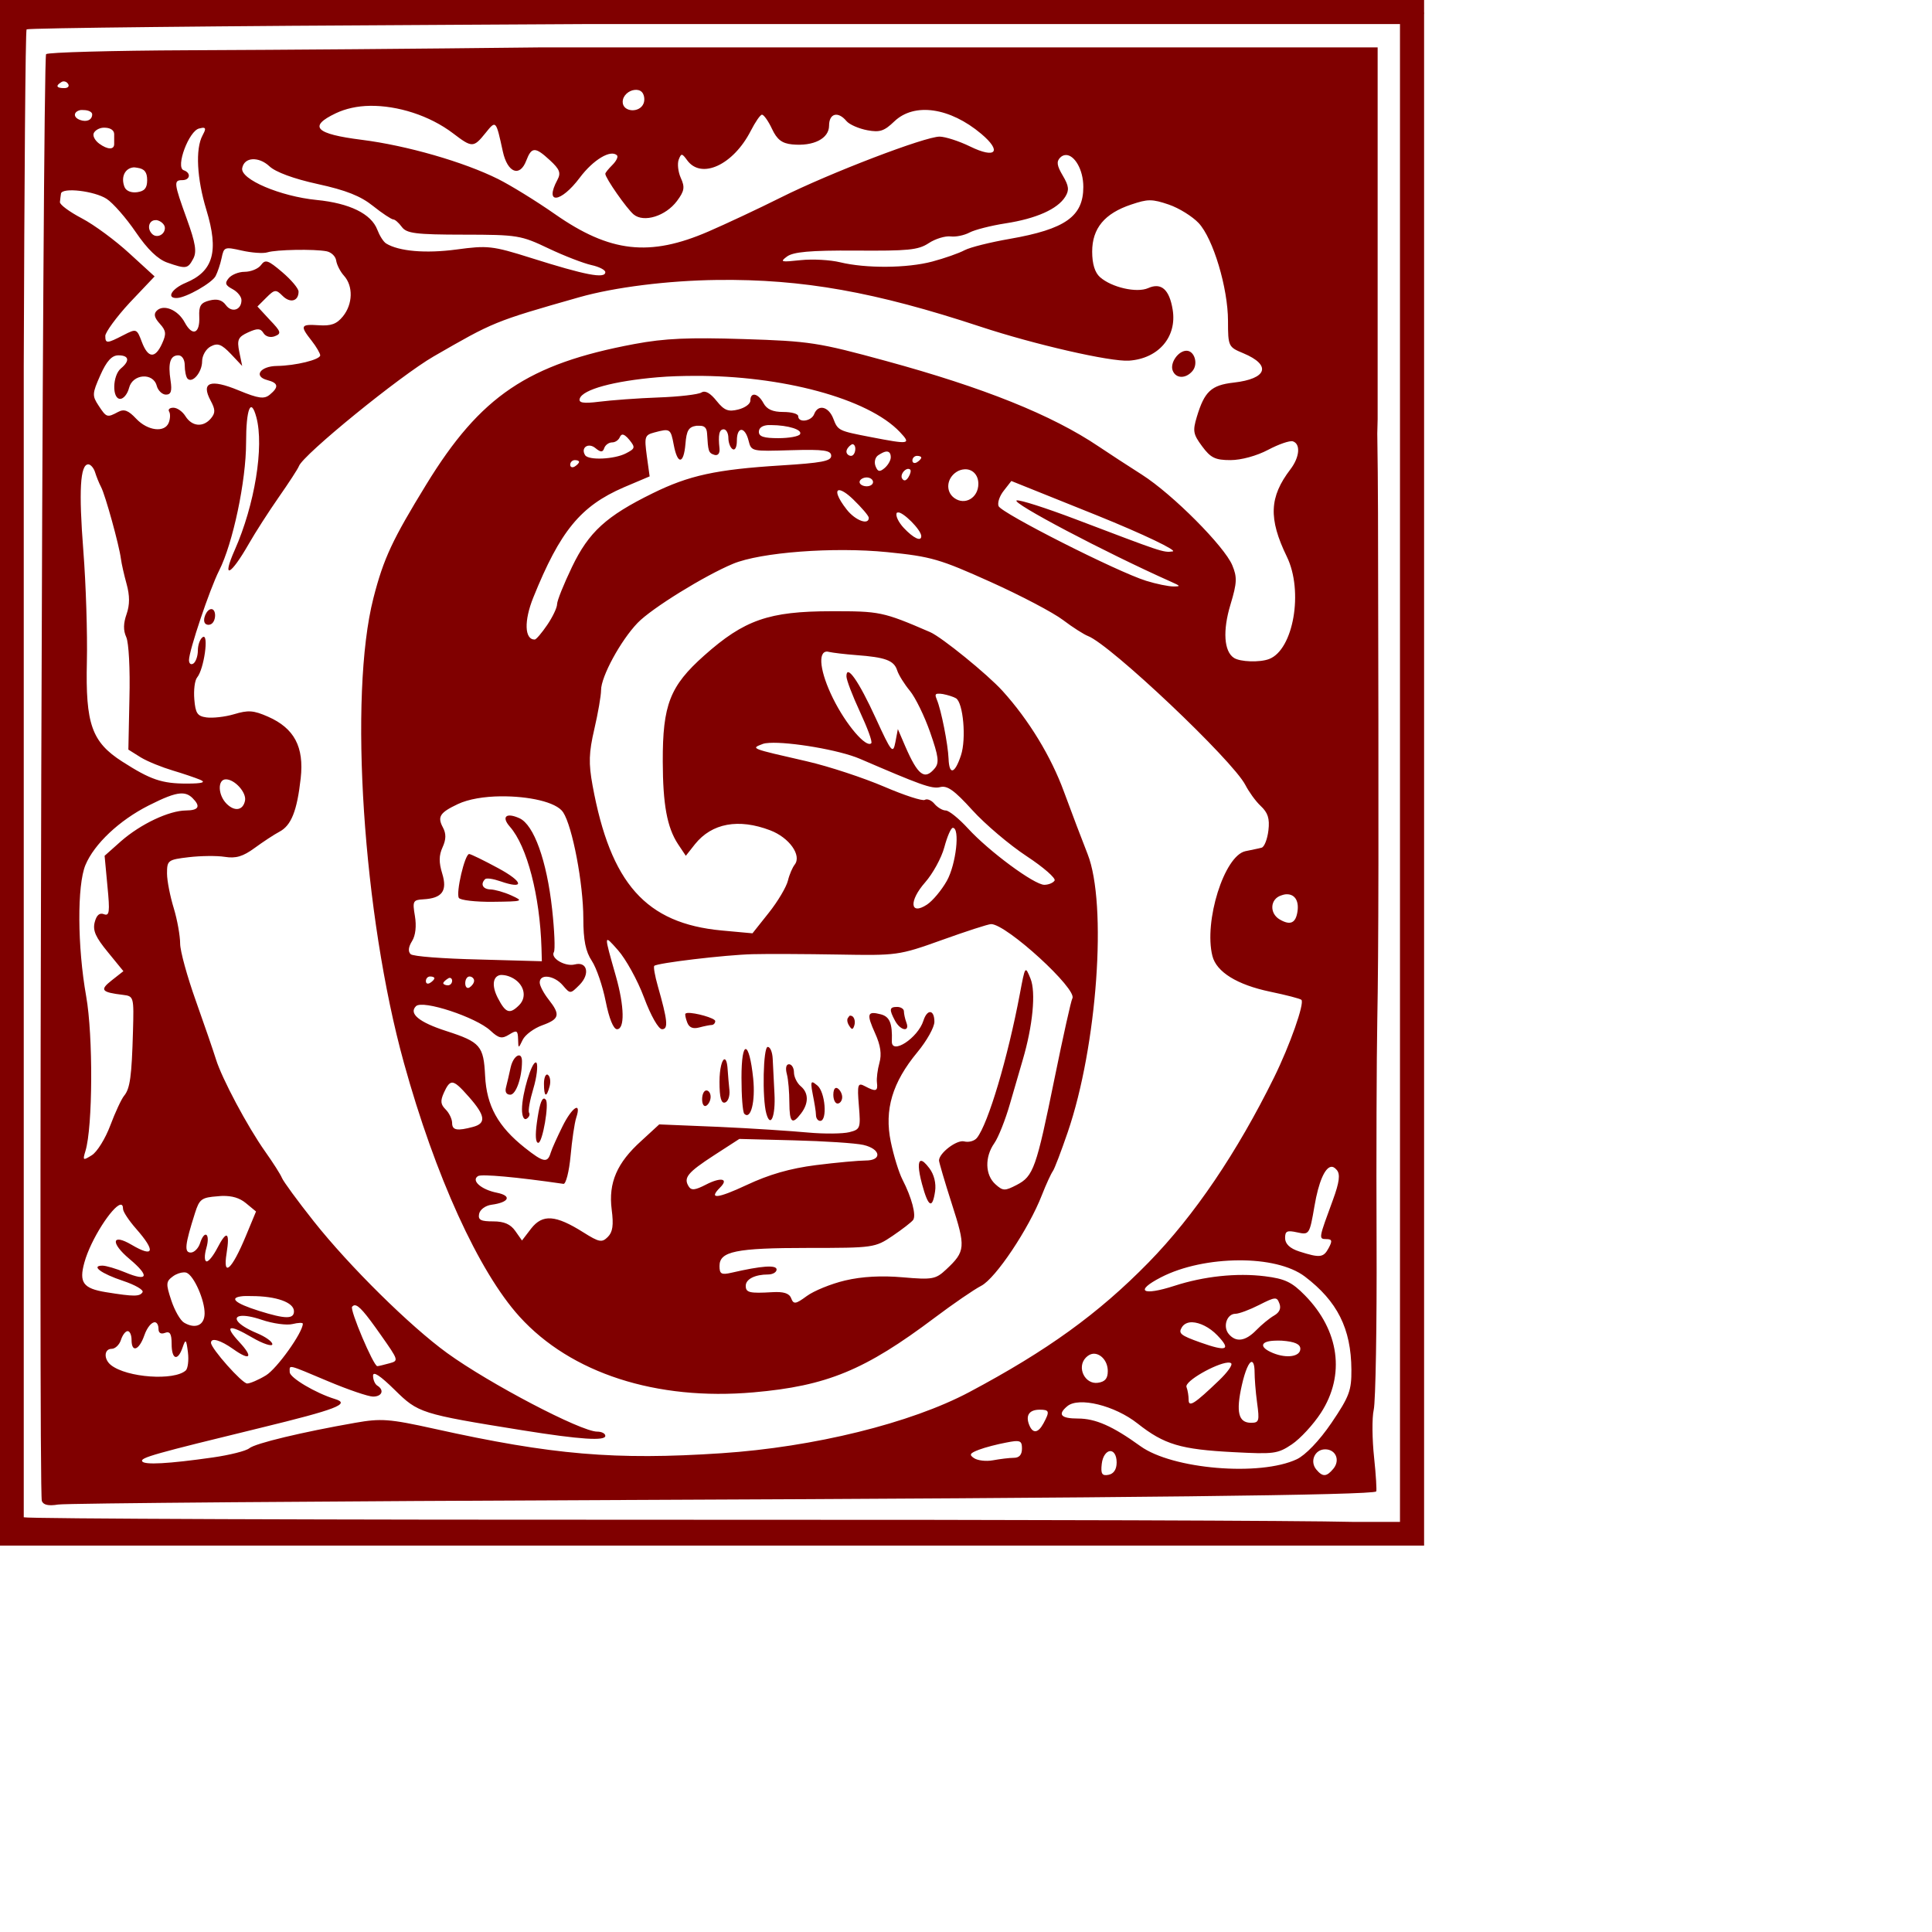 <?xml version="1.0" encoding="UTF-8" standalone="no"?>
<!-- Created with Inkscape (http://www.inkscape.org/) -->

<svg
   xmlns:dc="http://purl.org/dc/elements/1.1/"
   xmlns:cc="http://creativecommons.org/ns#"
   xmlns:rdf="http://www.w3.org/1999/02/22-rdf-syntax-ns#"
   xmlns:svg="http://www.w3.org/2000/svg"
   xmlns="http://www.w3.org/2000/svg"
   xmlns:sodipodi="http://sodipodi.sourceforge.net/DTD/sodipodi-0.dtd"
   xmlns:inkscape="http://www.inkscape.org/namespaces/inkscape"
   width="1000"
   height="1000"
   id="svg2"
   version="1.1"
   inkscape:version="0.47 r22583"
   sodipodi:docname="G.svg">
  <defs
     id="defs4">
    <inkscape:perspective
       sodipodi:type="inkscape:persp3d"
       inkscape:vp_x="0 : 526.18109 : 1"
       inkscape:vp_y="0 : 1000 : 0"
       inkscape:vp_z="744.09448 : 526.18109 : 1"
       inkscape:persp3d-origin="372.04724 : 350.78739 : 1"
       id="perspective10" />
    <inkscape:perspective
       id="perspective2940"
       inkscape:persp3d-origin="0.5 : 0.33333333 : 1"
       inkscape:vp_z="1 : 0.5 : 1"
       inkscape:vp_y="0 : 1000 : 0"
       inkscape:vp_x="0 : 0.5 : 1"
       sodipodi:type="inkscape:persp3d" />
    <inkscape:perspective
       id="perspective2953"
       inkscape:persp3d-origin="0.5 : 0.33333333 : 1"
       inkscape:vp_z="1 : 0.5 : 1"
       inkscape:vp_y="0 : 1000 : 0"
       inkscape:vp_x="0 : 0.5 : 1"
       sodipodi:type="inkscape:persp3d" />
    <inkscape:perspective
       id="perspective2966"
       inkscape:persp3d-origin="0.5 : 0.33333333 : 1"
       inkscape:vp_z="1 : 0.5 : 1"
       inkscape:vp_y="0 : 1000 : 0"
       inkscape:vp_x="0 : 0.5 : 1"
       sodipodi:type="inkscape:persp3d" />
    <inkscape:perspective
       id="perspective2979"
       inkscape:persp3d-origin="0.5 : 0.33333333 : 1"
       inkscape:vp_z="1 : 0.5 : 1"
       inkscape:vp_y="0 : 1000 : 0"
       inkscape:vp_x="0 : 0.5 : 1"
       sodipodi:type="inkscape:persp3d" />
    <inkscape:perspective
       id="perspective2992"
       inkscape:persp3d-origin="0.5 : 0.33333333 : 1"
       inkscape:vp_z="1 : 0.5 : 1"
       inkscape:vp_y="0 : 1000 : 0"
       inkscape:vp_x="0 : 0.5 : 1"
       sodipodi:type="inkscape:persp3d" />
    <inkscape:perspective
       id="perspective3005"
       inkscape:persp3d-origin="0.5 : 0.33333333 : 1"
       inkscape:vp_z="1 : 0.5 : 1"
       inkscape:vp_y="0 : 1000 : 0"
       inkscape:vp_x="0 : 0.5 : 1"
       sodipodi:type="inkscape:persp3d" />
  </defs>
  <sodipodi:namedview
     id="base"
     pagecolor="#ffffff"
     bordercolor="#666666"
     borderopacity="1.0"
     inkscape:pageopacity="0.0"
     inkscape:pageshadow="2"
     inkscape:zoom="0.7525"
     inkscape:cx="368.57656"
     inkscape:cy="600"
     inkscape:document-units="px"
     inkscape:current-layer="svg2"
     showgrid="false"
     showborder="true"
     inkscape:showpageshadow="false"
     showguides="true"
     inkscape:guide-bbox="true"
     inkscape:window-width="1280"
     inkscape:window-height="750"
     inkscape:window-x="0"
     inkscape:window-y="26"
     inkscape:window-maximized="1">
    <sodipodi:guide
       orientation="0,1"
       position="0,200"
       id="guide2818" />
  </sodipodi:namedview>
  <g
     inkscape:label="Layer 1"
     inkscape:groupmode="layer"
     id="layer1" />
  <path
     style="fill:#800000"
     d="M 0,0 0,6.229 0,793.771 0,800 l 6.241,0 724.629,0 6.24,0 0,-6.229 0,-668.285 0,-18.869 0,-26.196 0,-14.289 0,-58.621 c 0.058,-0.447 0.058,-0.873 0,-1.282 L 737.11,0 730.87,0 6.241,0 0,0 z m 302.847,12.457 421.782,0 0,775.269 -24.595,0 c -25.472,-0.655 -166.902,-1.166 -341.207,-1.099 -189.414,0.072 -344.737,-0.516 -346.529,-1.282 l 0,-596.107 c 0.312,-95.5 0.864,-173.43 1.468,-174.033 0.689,-0.688 101.461,-1.794 223.739,-2.381 25.963,-0.125 43.567,-0.232 65.342,-0.367 l 0,2.31e-4 z m -24.412,12.091 c -63.496,0.722 -128.802,1.251 -180.974,1.466 -39.533,0.162 -72.672,1.087 -73.601,2.015 -1.876,1.874 -4.059,744.06 -2.203,748.889 0.79,2.055 3.434,2.651 8.443,1.832 4.074,-0.666 138.278,-1.734 298.074,-2.381 256.091,-1.038 382.24,-2.49 384.156,-4.397 0.323,-0.324 -0.11,-8.326 -1.101,-17.587 -0.994,-9.261 -1.149,-20.403 -0.185,-24.731 0.965,-4.328 1.655,-43.589 1.468,-87.199 -0.191,-43.611 0.006,-94.998 0.369,-114.312 0.684,-36.615 0.765,-92.491 0.37,-262.881 -0.058,-14.258 -0.162,-27.802 -0.37,-40.852 l 0.185,-7.511 0,-192.352 -434.63,0 -0.003,0 1.1e-4,0 z M 32.671,42.134 c 0.975,-0.117 1.981,0.333 2.57,1.282 0.785,1.266 -0.075,2.199 -2.019,2.198 -3.987,0 -4.617,-1.172 -1.469,-3.114 0.289,-0.179 0.593,-0.327 0.918,-0.367 l 0,2.31e-4 z m 295.872,4.397 c 1.354,-0.117 2.652,0.083 3.671,1.099 1.206,1.203 1.669,3.909 0.918,5.862 -1.988,5.171 -10.829,4.576 -10.829,-0.733 5.8e-4,-3.384 3.261,-5.971 6.241,-6.229 z M 191.436,54.774 c 14.304,-0.195 30.879,4.961 43.132,14.289 9.773,7.44 10.522,7.491 16.703,-0.183 5.47,-6.792 5.427,-6.834 8.993,9.526 2.396,10.991 8.777,13.522 12.114,4.763 2.765,-7.257 4.623,-7.281 12.297,-0.183 4.968,4.595 5.779,6.487 3.854,10.076 -6.929,12.922 1.692,12.067 11.563,-1.099 7.01,-9.349 16.083,-14.723 19.272,-11.541 0.715,0.713 -0.364,2.929 -2.386,4.946 -2.021,2.017 -3.671,4.021 -3.671,4.58 0,2.217 11.152,18.141 14.684,21.067 5.241,4.342 16.531,0.874 22.392,-6.961 3.849,-5.146 4.199,-7.133 2.019,-11.907 -1.432,-3.136 -1.893,-7.467 -1.102,-9.526 1.311,-3.409 1.674,-3.362 4.405,0.367 7.316,9.987 23.791,2.435 32.854,-15.205 2.401,-4.672 4.962,-8.454 5.873,-8.427 0.911,0.029 3.267,3.305 5.139,7.328 2.592,5.567 5.182,7.545 10.462,8.06 11.06,1.079 19.088,-3.042 19.088,-9.709 0,-6.388 4.637,-7.62 8.993,-2.382 1.527,1.836 6.502,3.953 10.829,4.763 6.544,1.225 8.778,0.365 13.949,-4.58 10.357,-9.903 28.805,-7.191 44.968,6.412 10.96,9.224 7.572,13.083 -5.69,6.595 -5.873,-2.874 -12.934,-5.09 -15.784,-5.129 -7.386,-0.101 -56.778,18.766 -82.227,31.509 -11.86,5.938 -28.704,13.8 -37.443,17.586 -30.516,13.222 -50.975,10.925 -79.474,-8.976 -9.988,-6.974 -23.125,-15.017 -29.367,-18.136 -17.736,-8.863 -47.315,-17.391 -70.664,-20.334 -23.98,-3.023 -27.838,-6.867 -13.399,-13.739 5.021,-2.389 11.119,-3.758 17.62,-3.847 l 0,-6.35e-4 z M 41.664,56.973 c 0.508,-0.1 1.026,5.8e-5 1.652,0 2.497,5.8e-5 4.405,1.026 4.405,2.198 0,2.9 -2.807,4.16 -6.241,2.931 -3.919,-1.403 -3.36,-4.431 0.185,-5.129 l -0.001,0 4.5e-5,0 z m 11.38,9.16 c 0.588,-0.082 1.257,-0.046 1.835,0 2.313,0.175 4.222,1.306 4.222,3.297 0,1.869 0,4.195 0,5.129 0,3.045 -3.391,2.968 -7.709,-0.183 -2.324,-1.697 -3.641,-4.244 -2.753,-5.679 0.883,-1.427 2.64,-2.318 4.405,-2.565 l 0,-1.74e-4 z m 52.126,0 c 1.464,0.06 1.196,1.114 -0.37,4.03 -3.724,6.945 -2.889,22.363 2.019,38.47 6.567,21.555 3.587,31.802 -10.645,37.738 -7.382,3.078 -10.239,8.094 -4.589,7.877 4.859,-0.186 18.145,-7.79 20.006,-11.358 0.976,-1.869 2.431,-6.047 3.121,-9.343 1.204,-5.753 1.48,-5.861 10.462,-3.847 5.147,1.154 11.071,1.595 13.215,0.916 4.486,-1.421 24.216,-1.792 30.652,-0.55 2.393,0.462 4.634,2.577 4.956,4.763 0.323,2.186 2.071,5.708 4.038,7.877 4.815,5.31 4.655,14.65 -0.548,21.067 -3.26,4.018 -6.211,5.001 -12.481,4.58 -9.482,-0.637 -9.855,0.213 -3.671,8.06 2.497,3.168 4.405,6.589 4.405,7.511 0,2.237 -12.756,5.362 -22.393,5.496 -8.734,0.121 -12.301,5.41 -4.955,7.328 5.681,1.483 6.063,3.552 1.285,7.511 -2.912,2.412 -5.772,2.096 -16.151,-2.198 -14.623,-6.049 -19.65,-4.292 -14.5,5.313 2.45,4.569 2.528,6.34 0.185,9.16 -3.999,4.809 -9.836,4.302 -13.215,-1.099 -1.559,-2.492 -4.305,-4.396 -6.24,-4.397 -1.936,0 -2.905,0.881 -2.203,2.015 0.701,1.133 0.578,3.697 -0.185,5.679 -2.068,5.377 -10.932,4.31 -16.886,-2.015 -4.044,-4.297 -6.219,-5.159 -9.361,-3.481 -5.658,3.022 -6.006,2.932 -10.095,-3.297 -3.365,-5.126 -3.334,-6.163 0.917,-15.755 3.296,-7.437 6.002,-10.259 9.361,-10.259 5.501,0 6.052,2.83 1.285,6.778 -4.365,3.615 -4.676,15.755 -0.37,15.755 1.737,0 3.805,-2.564 4.588,-5.679 1.83,-7.279 12.485,-8.087 14.317,-1.099 0.652,2.492 2.882,4.58 4.772,4.58 2.596,0 3.238,-1.767 2.386,-7.328 -1.38,-9.011 -0.196,-13.006 4.038,-13.007 1.855,0 3.304,2.079 3.304,5.129 0,2.908 0.647,6.141 1.468,6.961 2.567,2.562 7.525,-3.416 7.525,-8.976 0,-2.944 1.949,-6.382 4.405,-7.694 3.618,-1.932 5.57,-1.259 10.462,3.847 l 5.873,6.229 -1.469,-7.144 c -1.324,-6.426 -0.678,-7.863 4.589,-10.259 4.833,-2.198 6.383,-2.072 7.892,0.367 1.107,1.789 3.518,2.551 5.873,1.649 3.561,-1.364 3.223,-2.392 -2.57,-8.427 l -6.424,-6.961 4.588,-4.58 c 4.327,-4.319 4.995,-4.357 8.443,-0.916 3.954,3.947 8.259,2.743 8.259,-2.198 0,-1.637 -3.793,-6.112 -8.443,-10.076 -7.382,-6.294 -8.761,-6.738 -11.012,-3.664 -1.418,1.936 -5.301,3.481 -8.443,3.481 -3.143,0 -6.778,1.515 -8.26,3.297 -2.155,2.591 -1.729,3.677 2.019,5.679 2.577,1.377 4.589,3.927 4.589,5.679 0,5.144 -5.02,6.736 -8.076,2.565 -1.957,-2.671 -4.511,-3.366 -8.443,-2.381 -4.597,1.152 -5.578,2.793 -5.323,8.427 0.398,8.8 -3.559,10.329 -7.525,2.931 -3.506,-6.538 -10.937,-9.601 -14.5,-6.045 -1.742,1.739 -1.125,3.717 1.652,6.778 3.259,3.594 3.379,5.269 1.101,10.259 -3.592,7.869 -7.245,7.588 -10.462,-0.916 -2.596,-6.864 -2.767,-6.979 -9.544,-3.481 -8.427,4.35 -9.361,4.479 -9.361,0.367 -5.78e-4,-1.798 5.679,-9.69 12.664,-17.22 L 80.022,143.073 66.99,131.166 c -7.113,-6.558 -18.169,-14.771 -24.595,-18.136 -6.425,-3.366 -11.504,-7.12 -11.38,-8.427 0.127,-1.307 0.364,-3.28 0.548,-4.397 0.56,-3.346 17.365,-1.38 23.677,2.748 3.231,2.113 10.056,9.879 15.05,17.22 6.114,8.986 11.464,14.06 16.335,15.755 9.698,3.374 10.564,3.272 13.399,-2.015 1.91,-3.562 1.204,-8.047 -3.304,-20.518 -6.727,-18.612 -6.936,-20.151 -2.386,-20.151 4.118,0 4.704,-3.783 0.734,-5.129 -4.377,-1.485 2.762,-20.603 8.076,-21.617 0.882,-0.169 1.531,-0.387 2.019,-0.367 l 0.005,-1.74e-4 -3.8e-4,0 z m 446.561,14.106 c 4.351,-0.064 8.994,7.424 8.994,16.487 0,15.248 -9.197,21.879 -38.177,26.929 -9.841,1.715 -20.4,4.308 -23.31,5.862 -2.91,1.555 -10.403,4.188 -16.702,5.862 -13.079,3.476 -34.403,3.6 -47.721,0.367 -4.994,-1.212 -14.131,-1.76 -20.374,-1.099 -10.122,1.073 -10.952,1.014 -7.158,-1.832 3.216,-2.412 11.869,-3.276 35.607,-3.114 26.995,0.184 32.357,-0.24 37.81,-3.847 3.487,-2.308 8.638,-3.82 11.38,-3.481 2.741,0.339 7.095,-0.608 9.728,-2.015 2.632,-1.406 10.986,-3.567 18.721,-4.763 15.73,-2.433 26.82,-7.323 30.835,-13.739 2.151,-3.439 1.889,-5.628 -1.285,-10.992 -3.051,-5.156 -3.361,-7.27 -1.285,-9.343 0.916,-0.913 1.933,-1.267 2.936,-1.282 l 0,-2.31e-4 z m -421.048,2.198 c 2.666,-0.154 5.913,0.947 8.81,3.664 3.158,2.961 12.499,6.441 24.962,9.16 14.713,3.209 22.237,6.228 28.633,11.358 4.775,3.83 9.59,6.962 10.462,6.961 0.871,0 2.819,1.683 4.405,3.847 2.476,3.381 7.087,4.005 32.12,4.03 27.934,0.029 29.604,0.353 43.867,7.144 8.185,3.897 18.222,7.736 22.209,8.61 3.988,0.874 7.158,2.517 7.158,3.664 0,3.545 -10.4,1.505 -38.361,-7.328 -20.222,-6.389 -22.627,-6.559 -38.727,-4.397 -15.925,2.139 -29.813,0.914 -36.342,-3.114 -1.472,-0.908 -3.448,-4.151 -4.588,-7.144 -3.141,-8.248 -14.399,-13.717 -31.386,-15.388 -18.833,-1.852 -39.657,-10.717 -38.544,-16.487 0.566,-2.916 2.658,-4.426 5.323,-4.58 z M 69.012,86.65 c 0.616,-0.069 1.322,0.084 2.019,0.183 3.751,0.532 5.139,2.26 5.139,6.412 5.77e-4,4.152 -1.388,5.697 -5.139,6.229 -3.07,0.435 -5.787,-0.614 -6.608,-2.748 -1.977,-5.143 0.277,-9.595 4.589,-10.076 l 0,1.73e-4 z M 595.231,103.687 c 2.751,0.003 5.491,0.757 9.728,2.198 5.336,1.814 12.233,6.155 15.418,9.526 7.552,7.995 15.234,33.724 15.234,50.744 0,13.202 0.26,13.487 7.892,16.671 14.788,6.167 12.414,13.251 -4.955,15.205 -11.659,1.312 -15.144,4.629 -19.088,17.77 -2.19,7.295 -1.877,8.954 2.753,15.205 4.41,5.954 6.733,7.145 14.683,7.144 5.539,6e-5 13.602,-2.21 19.456,-5.313 5.491,-2.911 11.288,-4.919 12.848,-4.397 4.095,1.371 3.49,8.218 -1.285,14.472 -10.919,14.301 -11.458,25.439 -1.835,45.248 8.675,17.859 3.411,48.121 -9.178,52.943 -4.873,1.867 -14.952,1.493 -18.171,-0.55 -5.229,-3.32 -5.939,-14.135 -1.835,-27.662 3.447,-11.365 3.457,-14.215 0.917,-20.334 -4.017,-9.68 -30.742,-36.658 -46.803,-46.897 -7.192,-4.585 -17.215,-11.099 -22.209,-14.472 -24.407,-16.488 -59.826,-30.597 -110.126,-44.332 -35.286,-9.636 -39.583,-10.276 -73.784,-11.358 -28.276,-0.894 -40.725,-0.395 -56.532,2.565 -55.077,10.313 -79.618,26.814 -107.74,72.727 -17.393,28.397 -22.051,38.078 -27.348,58.805 -12.869,50.357 -5.357,164.122 15.785,240.531 16.173,58.453 38.702,108.041 59.835,131.349 26.56,29.294 70.849,43.61 121.139,39.203 38.011,-3.331 57.669,-11.487 93.791,-38.654 9.44,-7.1 20.225,-14.516 24.044,-16.487 7.518,-3.88 24.677,-29.646 31.386,-46.897 2.181,-5.607 4.791,-11.211 5.69,-12.457 0.898,-1.246 4.309,-10.231 7.709,-20.151 15.264,-44.536 20.534,-118.095 10.279,-143.989 -2.715,-6.853 -8.254,-21.426 -12.298,-32.425 -6.599,-17.949 -17.976,-36.809 -31.753,-52.027 -7.689,-8.492 -31.451,-27.817 -37.443,-30.41 -24.565,-10.627 -26.181,-10.839 -51.208,-10.808 -32.254,0.04 -44.946,4.435 -65.709,22.899 -17.804,15.833 -21.557,25.503 -21.474,54.958 0.064,22.058 2.173,33.971 7.892,42.684 l 4.038,6.045 4.772,-6.045 c 8.722,-10.851 22.521,-13.392 38.911,-7.144 9.891,3.77 16.416,12.991 12.664,17.77 -1.113,1.418 -2.719,5.023 -3.487,8.244 -0.768,3.22 -5.202,10.769 -9.911,16.67 l -8.443,10.625 -15.968,-1.466 c -39.184,-3.665 -57.494,-24.258 -66.81,-75.109 -2.092,-11.417 -1.927,-16.889 0.917,-29.128 1.919,-8.259 3.487,-17.299 3.487,-20.151 0,-7.042 10.142,-25.682 18.905,-34.807 7.279,-7.579 34.709,-24.481 49.374,-30.593 14.279,-5.951 51.938,-8.83 79.841,-6.045 22.931,2.288 27.3,3.648 53.411,15.388 15.671,7.046 32.544,15.917 37.626,19.785 5.081,3.868 10.906,7.503 12.848,8.244 11.628,4.436 74.832,64.233 81.493,77.124 1.75,3.388 5.211,8.293 7.892,10.808 3.715,3.483 4.763,6.445 4.038,12.64 -0.525,4.473 -2.075,8.553 -3.488,8.976 -1.413,0.423 -5.28,1.149 -8.443,1.832 -10.936,2.362 -21.572,36.324 -17.069,54.225 2.08,8.274 12.708,14.909 29.917,18.502 8.279,1.729 15.525,3.588 16.152,4.213 1.726,1.723 -5.963,23.558 -14.133,40.119 -19.149,38.815 -41.216,71.52 -64.974,95.81 -26.014,26.596 -52.592,45.706 -92.689,67.048 -30.372,16.165 -80.598,28.523 -128.297,31.692 -55.059,3.657 -87.59,0.906 -148.671,-12.64 -23.434,-5.198 -27.677,-5.435 -40.93,-3.114 -27.474,4.811 -51.781,10.622 -54.879,13.19 -1.697,1.405 -10.235,3.525 -18.905,4.763 -22.979,3.281 -35.338,3.933 -36.525,2.015 -1.17,-1.889 6.227,-3.935 61.487,-17.403 38.747,-9.444 46.558,-12.341 38.361,-14.839 -10.134,-3.087 -23.493,-11.068 -23.493,-13.923 0,-3.929 -1.825,-4.427 20.006,4.763 10.361,4.361 20.729,7.877 23.127,7.877 4.638,-6e-5 5.981,-3.348 2.203,-5.679 -1.248,-0.77 -2.203,-3.069 -2.203,-5.129 0,-2.503 3.723,-0.017 11.196,7.328 12.183,11.977 13.359,12.448 65.892,20.884 30.566,4.908 43.132,5.606 43.132,2.931 0,-1.255 -1.88,-2.198 -4.222,-2.198 -8.348,0 -55.75,-24.816 -77.639,-40.669 -19.15,-13.869 -50.535,-44.84 -69.012,-68.147 -8.396,-10.591 -15.762,-20.663 -16.519,-22.533 -0.756,-1.869 -4.655,-7.949 -8.627,-13.556 -9.249,-13.057 -22.472,-37.955 -25.512,-47.813 -1.298,-4.207 -6.039,-17.972 -10.462,-30.41 -4.423,-12.437 -8.076,-25.62 -8.076,-29.494 0,-3.874 -1.445,-12.203 -3.304,-18.319 -1.86,-6.117 -3.474,-14.077 -3.487,-17.953 0,-6.761 0.427,-7.154 11.196,-8.427 6.171,-0.73 14.594,-0.841 18.721,-0.183 5.717,0.91 9.366,-0.161 15.418,-4.58 4.369,-3.19 10.124,-6.993 12.848,-8.427 6.114,-3.218 9.118,-10.727 11.013,-27.662 1.82,-16.266 -3.343,-25.911 -16.886,-31.875 -7.625,-3.357 -10.32,-3.466 -17.62,-1.282 -4.791,1.432 -11.25,2.081 -14.317,1.649 -4.653,-0.655 -5.645,-2.12 -6.241,-9.343 -0.393,-4.76 0.196,-9.825 1.469,-11.358 3.551,-4.271 6.177,-22.883 2.936,-20.884 -1.439,0.887 -2.57,3.994 -2.57,6.961 5.8e-4,2.968 -1.137,6.008 -2.386,6.778 -1.248,0.77 -2.203,-0.046 -2.203,-1.832 0,-4.847 10.743,-36.764 15.601,-46.348 7.112,-14.031 13.949,-46.358 13.949,-66.132 0,-17.613 2.472,-23.809 5.323,-13.19 4.071,15.161 -0.855,45.358 -11.197,68.697 -6.903,15.579 -2.232,13.452 7.342,-3.297 3.261,-5.706 10.2,-16.522 15.418,-23.998 5.218,-7.476 9.962,-14.738 10.462,-16.121 2.126,-5.886 52.46,-46.833 69.747,-56.79 30.967,-17.836 31.106,-18.04 75.252,-30.593 18.411,-5.235 46.09,-8.672 71.582,-8.976 44.165,-0.527 81.791,6.216 136.189,24.181 27.894,9.212 67.317,18.255 76.904,17.586 15.259,-1.064 24.865,-12.303 22.576,-26.38 -1.7,-10.458 -5.901,-14.187 -12.665,-11.175 -5.942,2.647 -18.965,-0.358 -24.962,-5.679 -2.617,-2.322 -4.038,-6.788 -4.038,-13.19 0,-12.117 6.49,-19.797 20.19,-24.365 4.295,-1.432 6.977,-2.201 9.728,-2.198 l 0,-6e-5 z M 80.576,113.945 c 0.225,0.005 0.306,-0.046 0.548,0 2.184,0.42 4.222,2.282 4.222,4.03 0,3.577 -4.229,5.489 -6.608,3.114 -2.923,-2.918 -1.555,-7.225 1.835,-7.144 l 0.002,0 10e-6,0 z M 614.136,181.543 c -4.279,0 -8.668,6.332 -7.158,10.259 1.643,4.273 6.854,4.301 10.278,0.183 3.046,-3.663 1.021,-10.442 -3.12,-10.442 l 0,1.7e-4 z m -254.758,13.007 c 44.892,-0.229 89.937,11.578 106.455,29.128 5.957,6.329 4.909,6.428 -15.05,2.565 -16.635,-3.22 -17.082,-3.296 -19.456,-9.526 -2.41,-6.328 -7.878,-7.668 -9.911,-2.382 -1.45,3.772 -8.26,4.672 -8.26,1.099 0,-1.246 -3.384,-2.198 -7.709,-2.198 -5.542,0 -8.566,-1.387 -10.279,-4.58 -2.794,-5.211 -6.791,-5.928 -6.791,-1.282 0,1.734 -2.83,3.725 -6.241,4.58 -5.05,1.265 -7.211,0.592 -11.196,-4.397 -3.263,-4.084 -5.882,-5.637 -7.892,-4.397 -1.659,1.024 -11.558,2.189 -22.209,2.565 -10.652,0.375 -24.572,1.432 -30.652,2.198 -8.431,1.062 -10.833,0.561 -10.095,-1.649 1.57,-4.7 17.564,-9.043 40.196,-10.992 6.331,-0.545 12.676,-0.7 19.088,-0.733 z m 38.177,25.464 c 0.45,-0.035 0.962,-0.002 1.468,0 9.009,0.046 16.494,2.433 15.05,4.763 -0.683,1.104 -5.652,2.015 -11.196,2.015 -7.447,0 -10.094,-0.787 -10.094,-3.297 0,-1.929 1.64,-3.238 4.772,-3.481 z m -37.076,0.367 c 0.479,-0.068 0.882,0.017 1.285,0 2.821,-0.123 4.036,0.962 4.222,4.03 0.548,9.052 0.673,9.994 3.671,10.992 1.879,0.625 3.031,-0.677 2.753,-3.297 -0.738,-6.969 -0.191,-9.892 2.203,-9.892 1.249,0 2.386,1.978 2.386,4.397 0,2.418 0.954,5.092 2.203,5.862 1.287,0.794 2.203,-1.109 2.203,-4.397 0,-7.459 4.188,-7.431 6.056,0 1.419,5.64 1.538,5.551 22.026,4.946 17.194,-0.507 20.74,0.114 20.74,2.931 0,2.728 -5.085,3.65 -25.879,4.946 -33.739,2.104 -47.675,5.144 -66.627,14.472 -23.916,11.773 -32.946,19.947 -41.664,38.104 -4.21,8.768 -7.709,17.408 -7.709,19.235 0,1.827 -2.33,6.69 -5.139,10.808 -2.809,4.118 -5.696,7.502 -6.424,7.511 -5.327,0.062 -5.615,-9.714 -0.734,-21.8 13.865,-34.332 24.398,-47.274 46.803,-56.973 l 13.399,-5.679 -1.468,-10.625 c -1.312,-9.87 -1.093,-10.769 3.854,-12.091 8.206,-2.192 8.503,-2.058 10.095,6.412 1.957,10.414 5.17,10.135 6.056,-0.55 0.566,-6.824 1.588,-8.762 5.69,-9.343 l 0,5e-5 z m -38.36,4.58 c 0.818,-0.097 2.117,0.825 3.671,2.748 3.207,3.969 2.894,4.512 -1.835,6.961 -5.929,3.07 -19.382,3.704 -21.108,0.916 -2.401,-3.876 1.669,-6.673 5.323,-3.664 2.827,2.328 3.833,2.242 4.588,0 0.525,-1.557 2.374,-2.931 4.038,-2.931 1.665,-6e-5 3.388,-1.19 4.038,-2.748 0.318,-0.756 0.794,-1.224 1.285,-1.282 z m 119.119,4.946 c 0.813,0.035 1.468,0.924 1.468,2.382 5.8e-4,1.943 -0.954,3.664 -2.202,3.664 -1.249,0 -2.386,-1.026 -2.386,-2.198 0,-1.173 1.137,-2.71 2.386,-3.481 0.312,-0.192 0.462,-0.378 0.734,-0.367 l 0,2.3e-4 z m 17.253,3.847 c 1.643,-0.237 2.57,0.728 2.57,2.931 0,1.717 -1.577,4.249 -3.304,5.679 -2.439,2.02 -3.442,1.885 -4.589,-1.099 -0.826,-2.148 -0.162,-4.647 1.468,-5.679 1.604,-1.016 2.869,-1.69 3.854,-1.832 z m 16.152,2.198 c 1.248,0 2.203,0.366 2.203,0.916 -5.8e-4,0.55 -0.954,1.612 -2.203,2.381 -1.248,0.77 -2.386,0.404 -2.386,-0.916 0,-1.32 1.138,-2.381 2.386,-2.381 z m -177.12,2.198 c 1.249,5e-5 2.203,0.366 2.203,0.916 0,0.55 -0.954,1.612 -2.203,2.382 -1.248,0.77 -2.386,0.404 -2.386,-0.916 0,-1.32 1.137,-2.381 2.386,-2.382 z M 45.702,240.348 c 1.182,3e-5 2.811,1.85 3.487,4.03 0.676,2.181 2.029,5.636 3.121,7.694 2.194,4.138 9.366,30.047 10.278,37.188 0.318,2.496 1.629,8.281 2.937,13.007 1.662,6.006 1.677,10.769 0,15.571 -1.659,4.751 -1.806,8.354 -0.185,11.907 1.328,2.91 2.039,16.636 1.652,31.692 l -0.548,26.563 6.424,4.03 c 3.614,2.193 11.217,5.201 16.519,6.778 5.302,1.576 11.636,3.734 14.133,4.763 3.252,1.341 1.339,2.009 -6.791,2.015 -13.025,0.011 -18.84,-2.036 -33.405,-11.358 C 47.453,384.073 44.222,374.745 44.969,342.386 c 0.329,-14.363 -0.491,-40.097 -1.835,-57.339 -2.409,-30.918 -1.659,-44.699 2.57,-44.699 l -0.001,0 c 0,0 -1.182,-3e-5 4.5e-5,0 z m 423.985,2.382 c 0.26,-0.059 0.491,-0.046 0.734,0 0.277,0.058 0.508,0.141 0.734,0.367 0.473,0.472 0.11,2.193 -0.918,3.847 -1.207,1.948 -2.361,2.255 -3.304,0.733 -1.061,-1.714 0.932,-4.534 2.753,-4.946 l 0,-2.3e-4 z m 29.551,0.183 c 3.884,-0.251 7.158,2.669 7.158,7.511 0,7.26 -6.963,11.355 -12.481,7.328 -4.613,-3.366 -3.986,-10.244 1.285,-13.556 1.359,-0.854 2.743,-1.199 4.038,-1.282 z m -50.658,4.213 c 1.873,-6e-5 3.304,1.136 3.304,2.381 0,1.246 -1.431,2.199 -3.304,2.198 -1.872,0 -3.671,-0.952 -3.671,-2.198 0,-1.246 1.798,-2.381 3.671,-2.381 z m 74.886,1.832 44.234,17.77 c 24.547,9.912 41.871,18.308 39.279,18.686 -4.878,0.71 -5.625,0.278 -50.291,-16.67 -15.336,-5.819 -28.987,-10.202 -30.468,-9.709 -3.152,1.049 45.466,26.735 80.025,42.134 4.828,2.152 4.964,2.38 1.101,2.381 -2.496,10e-4 -8.843,-1.282 -14.132,-2.931 -15.053,-4.694 -74.965,-35.041 -76.354,-38.654 -0.686,-1.784 0.577,-5.377 2.753,-8.06 l 3.854,-4.946 z m -89.018,4.763 c 1.293,0.058 3.808,1.522 7.158,4.763 4.37,4.227 8.076,8.524 8.076,9.526 -5.8e-4,3.985 -6.943,1.417 -11.38,-4.213 -5.009,-6.355 -6.01,-10.169 -3.854,-10.076 z m 30.285,11.541 c 2.365,-0.639 12.114,8.952 12.114,12.274 -5.8e-4,2.958 -4.065,1.024 -8.994,-4.213 -2.846,-3.023 -4.502,-6.534 -3.671,-7.877 0.087,-0.139 0.393,-0.141 0.548,-0.183 l 0.002,-1.7e-4 3.1e-4,0 z m -355.34,50.011 c -2.505,0 -4.891,5.743 -3.121,7.511 0.712,0.711 2.047,0.846 3.121,0.183 2.578,-1.59 2.594,-7.694 0,-7.694 l 0,1.7e-4 z m 318.631,21.983 c 0.323,-0.006 0.722,0.098 1.102,0.183 1.843,0.418 8.157,1.202 14.132,1.649 14.862,1.111 19.459,2.692 21.108,7.877 0.774,2.435 3.782,7.205 6.608,10.625 2.825,3.42 7.548,13.088 10.462,21.433 4.385,12.558 4.807,15.774 2.386,18.686 -5.209,6.265 -8.678,3.705 -15.234,-11.358 l -3.854,-8.976 -1.285,6.778 c -1.21,6.277 -1.995,5.411 -10.095,-12.274 -9.019,-19.693 -15.234,-28.356 -15.234,-21.8 0,1.871 3.129,10.026 6.974,18.319 3.846,8.293 6.603,15.576 5.873,16.304 -2.604,2.6 -13.034,-9.504 -19.823,-23.265 -6.666,-13.517 -7.991,-24.067 -3.12,-24.181 l 0,1.7e-4 z m 57.633,21.8 c 0.572,-0.005 1.447,0.003 2.386,0.183 2.615,0.503 5.619,1.476 6.791,2.198 3.729,2.3 5.394,20.953 2.57,29.494 -3.193,9.656 -6.089,10.461 -6.424,1.832 -0.289,-7.462 -3.791,-25.183 -6.057,-30.593 -0.961,-2.295 -0.976,-3.1 0.734,-3.114 l 0,1.7e-4 z m -87.366,25.464 c 10.451,-0.603 36.073,3.627 46.803,8.244 30.651,13.186 37.208,15.771 41.481,14.655 3.723,-0.972 7.317,1.557 16.702,11.907 6.631,7.314 19.308,18.046 28.082,23.815 8.773,5.769 15.239,11.447 14.5,12.64 -0.738,1.193 -3.15,2.199 -5.323,2.198 -5.212,0 -28.614,-17.302 -39.462,-29.128 -4.731,-5.158 -9.894,-9.343 -11.563,-9.343 -1.669,0 -4.331,-1.625 -5.873,-3.481 -1.543,-1.855 -3.777,-2.741 -4.955,-2.015 -1.178,0.727 -10.533,-2.323 -20.924,-6.778 -10.391,-4.455 -28.499,-10.509 -40.196,-13.19 -29.292,-6.714 -29.114,-6.536 -22.759,-8.976 0.784,-0.301 1.994,-0.463 3.487,-0.55 l 0,6e-5 z m -281.372,18.869 c 4.603,0 10.718,6.841 9.911,10.992 -0.986,5.072 -5.316,5.869 -9.544,1.649 -4.538,-4.529 -4.749,-12.64 -0.369,-12.64 l 0.002,0 3.1e-4,0 z m -23.677,7.328 c 2.694,-0.199 4.64,0.601 6.424,2.381 4.323,4.315 3.24,6.358 -3.487,6.412 -8.641,0.069 -23.333,6.951 -33.589,15.938 l -8.443,7.511 1.468,15.755 c 1.319,13.361 1.025,15.568 -1.835,14.472 -2.25,-0.862 -3.828,0.458 -4.772,4.213 -1.085,4.317 0.566,7.804 6.791,15.388 l 8.076,9.892 -6.057,4.763 c -6.335,4.974 -5.387,6.166 5.873,7.511 5.572,0.665 5.637,1.071 5.139,18.869 -0.652,23.291 -1.516,29.645 -4.589,33.341 -1.375,1.654 -4.593,8.55 -7.158,15.388 -2.566,6.838 -6.845,13.709 -9.544,15.388 -4.596,2.858 -4.819,2.781 -3.304,-2.198 3.793,-12.469 3.995,-59.666 0.37,-80.055 -4.572,-25.69 -4.735,-57.53 -0.37,-67.964 4.57,-10.918 17.539,-23.116 32.671,-30.776 7.98,-4.04 12.87,-5.973 16.335,-6.229 z m 165.923,1.466 c 14.104,-0.149 28.76,2.845 32.304,8.244 4.841,7.373 10.444,36.949 10.462,54.958 0,11.343 1.2,17.13 4.405,21.983 2.392,3.621 5.585,12.98 7.158,20.884 1.778,8.928 4.017,14.472 5.873,14.472 4.054,0 3.844,-11.786 -0.548,-27.296 -6.324,-22.319 -6.463,-22.078 1.101,-13.556 3.868,4.357 10.032,15.327 13.399,24.365 3.565,9.566 7.528,16.488 9.361,16.487 3.401,0 2.786,-4.81 -2.203,-22.349 -1.52,-5.34 -2.313,-9.965 -1.835,-10.442 1.488,-1.485 36.542,-5.668 50.841,-6.045 7.49,-0.198 27.452,-0.11 44.418,0.183 30.322,0.523 31.222,0.52 53.595,-7.511 12.517,-4.493 24.01,-8.243 25.512,-8.244 7.935,0 44.904,33.831 42.031,38.47 -0.636,1.027 -4.783,19.634 -9.177,41.218 -9.502,46.675 -10.925,50.827 -19.639,55.324 -6.107,3.152 -7.06,3.203 -11.012,-0.367 -5.344,-4.828 -5.589,-14.07 -0.548,-21.25 2.087,-2.973 5.729,-12.128 8.076,-20.334 2.348,-8.207 5.32,-18.355 6.608,-22.716 5.246,-17.77 6.893,-35.157 4.037,-42.134 -2.76,-6.745 -2.756,-6.737 -5.506,7.877 -6.189,32.887 -16.384,67.233 -22.209,74.559 -1.308,1.644 -4.287,2.437 -6.608,1.832 -3.807,-0.994 -13.031,6.027 -13.031,9.892 5.8e-4,0.803 2.889,10.797 6.608,22.349 7.241,22.485 7.199,24.612 -2.937,34.074 -5.381,5.023 -7.057,5.365 -22.392,4.03 -10.976,-0.955 -21.085,-0.44 -29.917,1.649 -7.318,1.731 -16.198,5.386 -19.823,8.06 -5.826,4.299 -6.833,4.332 -8.076,1.099 -0.99,-2.573 -3.954,-3.453 -9.728,-3.114 -11.872,0.697 -13.765,0.228 -13.765,-3.297 0,-3.464 4.798,-5.862 11.563,-5.862 2.395,-5e-5 4.405,-1.154 4.405,-2.565 0,-2.495 -7.726,-1.951 -23.31,1.649 -5.316,1.228 -6.24,0.651 -6.24,-3.481 0,-7.563 8.366,-9.343 45.886,-9.343 33.713,0 34.652,-0.119 43.683,-6.229 5.061,-3.423 9.844,-7.139 10.645,-8.244 1.723,-2.377 -0.718,-11.578 -5.506,-20.884 -1.886,-3.665 -4.573,-12.415 -6.057,-19.602 -3.424,-16.582 0.811,-30.701 13.766,-46.348 4.902,-5.92 8.81,-12.928 8.81,-15.755 5.8e-4,-6.388 -3.716,-6.754 -5.69,-0.55 -2.862,9.001 -16.607,17.938 -16.335,10.625 0.341,-9.207 -1.115,-12.729 -5.69,-13.923 -7.127,-1.86 -7.5,-0.208 -2.937,9.892 2.807,6.213 3.437,10.78 2.203,15.205 -0.977,3.503 -1.562,8.078 -1.285,10.259 0.572,4.508 -0.554,4.868 -6.241,1.832 -3.638,-1.944 -4.044,-1.045 -3.12,10.076 0.97,11.676 0.782,12.302 -4.955,13.739 -3.303,0.827 -12.897,0.953 -21.291,0.183 -8.395,-0.77 -29.066,-2.169 -46.069,-2.931 l -31.019,-1.282 -9.361,8.61 c -12.425,11.203 -17.039,21.522 -15.234,35.539 1.038,8.058 0.52,11.574 -2.019,14.106 -3.034,3.029 -4.455,2.791 -12.664,-2.381 -14.385,-9.063 -21.078,-9.505 -26.981,-2.015 l -4.772,6.229 -3.487,-4.946 c -2.438,-3.474 -5.756,-4.946 -11.38,-4.946 -6.378,0 -7.947,-0.679 -7.342,-3.847 0.427,-2.231 3.245,-4.336 6.424,-4.763 9.178,-1.231 10.709,-4.641 2.753,-6.229 -8.068,-1.611 -13.439,-6.321 -9.728,-8.61 1.834,-1.132 19.825,0.477 44.234,4.03 1.231,0.179 2.928,-6.373 3.671,-14.472 0.742,-8.099 2.017,-16.981 2.936,-19.785 2.886,-8.796 -2.195,-5.509 -7.158,4.58 -2.605,5.296 -5.406,11.376 -6.057,13.556 -1.628,5.46 -3.722,5.111 -13.399,-2.565 -13.874,-11.004 -19.784,-21.694 -20.557,-37.188 -0.776,-15.546 -2.353,-17.511 -20.19,-23.265 -14.094,-4.546 -19.4,-9.032 -15.601,-12.823 3.462,-3.455 31.142,5.729 38.544,12.64 4.375,4.085 5.991,4.344 9.728,2.015 3.911,-2.438 4.453,-2.122 4.588,2.381 0.15,5.047 0.133,5.006 2.386,0.367 1.258,-2.587 5.819,-5.968 10.095,-7.511 8.983,-3.242 9.554,-5.442 3.304,-13.373 -2.498,-3.168 -4.589,-7.092 -4.589,-8.793 5.7e-4,-4.636 7.492,-3.708 11.93,1.466 3.897,4.543 3.9,4.534 8.627,-0.183 5.612,-5.602 4.1,-12.319 -2.386,-10.625 -4.99,1.302 -12.774,-3.272 -10.829,-6.412 0.703,-1.135 0.3,-11.104 -0.917,-22.166 -2.768,-25.145 -9.437,-43.693 -16.886,-47.08 -6.891,-3.134 -9.539,-0.82 -4.956,4.397 8.866,10.09 15.512,35.598 16.336,62.835 l 0.185,6.778 -32.854,-0.916 c -18.102,-0.42 -33.84,-1.58 -35.057,-2.748 -1.431,-1.374 -1.169,-3.736 0.734,-6.778 1.831,-2.927 2.338,-7.859 1.468,-13.007 -1.297,-7.675 -1.002,-8.304 4.405,-8.61 9.714,-0.55 12.503,-4.348 9.728,-13.373 -1.755,-5.705 -1.751,-9.318 0.185,-13.556 1.892,-4.144 1.883,-7.089 0.185,-10.259 -3.002,-5.598 -1.517,-7.721 7.709,-12.091 5.542,-2.625 13.746,-3.941 22.209,-4.03 l -0.008,1.2e-4 -8e-5,0 z m 234.018,16.304 c 3.816,0 1.679,18.956 -3.12,27.479 -2.734,4.853 -7.371,10.372 -10.279,12.274 -8.803,5.757 -9.428,-1.867 -0.917,-11.541 3.901,-4.435 8.428,-12.599 9.911,-18.136 1.484,-5.537 3.416,-10.075 4.405,-10.075 z m -250.353,13.556 c -2.245,0 -6.94,20.103 -5.323,22.716 0.732,1.182 8.642,2.116 17.62,2.015 15.693,-0.177 16.091,-0.306 9.544,-3.297 -3.745,-1.712 -8.645,-3.058 -10.829,-3.114 -3.928,-0.101 -5.325,-2.745 -2.753,-5.313 0.731,-0.729 4.279,-0.158 7.892,1.099 12.702,4.419 12.093,0.354 -1.102,-6.778 -7.338,-3.967 -14.171,-7.327 -15.05,-7.328 z m 422.333,20.884 c 4.669,-0.547 7.285,2.92 6.424,8.793 -0.894,6.094 -3.683,7.401 -9.177,4.213 -5.466,-3.172 -5.054,-10.623 0.734,-12.457 0.751,-0.238 1.352,-0.472 2.019,-0.55 l 0,6e-5 z m -406.365,41.768 c 0.52,-0.113 1.017,-0.046 1.652,0 1.171,0.09 2.513,0.406 4.038,1.099 6.617,3.009 8.664,10.038 4.222,14.472 -4.897,4.887 -6.975,4.13 -11.013,-3.664 -3.341,-6.448 -2.537,-11.114 1.102,-11.907 z m -36.158,0.733 c 1.248,0 2.202,0.366 2.202,0.916 0,0.55 -0.954,1.612 -2.202,2.381 -1.249,0.77 -2.203,0.404 -2.203,-0.916 0,-1.32 0.954,-2.381 2.203,-2.381 z m 20.373,0 c 1.248,0 2.386,1.025 2.386,2.198 -5.8e-4,1.172 -1.138,2.711 -2.386,3.481 -1.248,0.77 -2.203,-0.256 -2.203,-2.198 0,-1.943 0.954,-3.48 2.203,-3.481 z m -10.462,0.733 c 0.815,-0.137 1.469,0.476 1.469,1.466 0,1.319 -0.954,2.382 -2.203,2.382 -1.249,0 -2.386,-0.55 -2.386,-1.099 5.7e-4,-0.55 1.138,-1.611 2.386,-2.381 0.312,-0.192 0.462,-0.321 0.734,-0.367 l 0,1.8e-4 z m 231.815,15.022 c -4.028,0 -4.24,1.292 -1.101,7.144 2.81,5.24 7.843,6.041 5.873,0.916 -0.759,-1.971 -1.285,-4.718 -1.285,-5.862 0,-1.144 -1.615,-2.198 -3.487,-2.198 z m -108.474,3.114 c -0.531,0.04 -0.902,0.193 -1.102,0.367 -0.341,0.297 0.092,2.432 0.918,4.58 1.022,2.659 2.976,3.439 6.241,2.565 2.636,-0.706 5.487,-1.265 6.424,-1.282 0.936,-0.017 1.835,-0.91 1.835,-2.015 0,-1.55 -10.61,-4.482 -14.316,-4.213 l 0,-2.3e-4 z m 83.879,1.466 c -0.248,0.12 -0.479,0.662 -0.734,0.916 -0.749,0.748 -0.61,2.451 0.369,4.03 1.431,2.31 1.984,2.485 2.753,0.183 0.823,-2.464 -0.225,-4.992 -1.652,-5.129 -0.237,-0.023 -0.485,-0.12 -0.734,0 l -0.002,1.7e-4 -3.1e-4,0 z m -42.399,16.121 c -2.354,0 -2.927,26.506 -0.734,34.44 2.19,7.927 4.854,1.344 4.221,-10.259 -0.358,-6.523 -0.738,-14.709 -0.917,-18.136 -0.179,-3.427 -1.279,-6.045 -2.57,-6.045 z m -11.38,1.099 c -1.263,-0.04 -2.203,4.849 -2.203,14.839 0,9.387 0.601,17.82 1.468,18.686 3.338,3.331 5.823,-6.392 4.589,-18.319 -1.036,-10.024 -2.591,-15.164 -3.854,-15.205 z m -117.284,3.297 c -1.42,-0.12 -3.517,2.245 -4.405,6.229 -0.764,3.426 -1.794,8.078 -2.386,10.259 -0.663,2.44 0.191,3.847 2.203,3.847 2.953,0 6.057,-8.874 6.057,-17.22 0,-2.106 -0.617,-3.042 -1.468,-3.114 z m 106.271,2.015 c -1.223,0.09 -2.57,4.742 -2.57,11.724 0,8.228 0.91,11.329 2.937,10.625 1.561,-0.542 2.503,-3.423 2.203,-6.412 -0.3,-2.989 -0.751,-7.821 -0.918,-10.625 -0.231,-3.846 -0.918,-5.367 -1.652,-5.313 z m -97.645,1.649 c -2.107,-0.379 -7.114,15.91 -7.158,24.181 0,3.74 1.03,5.783 2.386,4.946 1.269,-0.782 1.872,-2.167 1.285,-3.114 -0.587,-0.947 0.404,-6.493 2.203,-12.457 1.798,-5.965 2.464,-12.061 1.652,-13.373 -0.11,-0.182 -0.225,-0.158 -0.369,-0.183 l 0.002,-1.1e-4 3e-4,0 z m 131.05,0.916 c -1.521,0 -1.923,2.071 -1.101,5.129 0.753,2.804 1.267,9.36 1.285,14.655 0.058,10.498 1.439,11.75 6.057,5.679 4.015,-5.279 3.983,-10.654 -0.185,-14.106 -1.872,-1.551 -3.487,-4.805 -3.487,-7.145 0,-2.339 -1.176,-4.213 -2.57,-4.213 l 10e-4,0 1.6e-4,0 z m -125.176,5.313 c -0.935,-0.035 -1.652,1.973 -1.652,4.763 0,6.941 1.303,7.516 2.936,1.282 0.653,-2.491 0.214,-5.164 -0.917,-5.862 -0.139,-0.087 -0.231,-0.178 -0.37,-0.183 l 0.002,-1.7e-4 3.1e-4,0 z m 137.29,4.03 c -0.779,0.04 -0.678,1.886 0.185,6.229 0.835,4.206 1.652,8.912 1.652,10.625 0,1.713 0.954,3.114 2.203,3.114 3.812,0 2.621,-14.962 -1.468,-18.319 -1.291,-1.059 -2.102,-1.674 -2.57,-1.649 l -10e-4,0 -1.6e-4,0 z m -186.663,0.183 c 1.835,-0.215 4.288,2.162 8.993,7.511 8.358,9.5 8.955,13.533 2.019,15.388 -8.172,2.186 -10.829,1.787 -10.829,-2.015 0,-1.958 -1.478,-5.139 -3.304,-6.961 -2.628,-2.623 -2.936,-4.373 -0.917,-8.793 1.461,-3.202 2.61,-4.962 4.038,-5.129 z m 198.777,2.748 c -0.815,0.208 -1.285,1.556 -1.285,3.481 0,2.565 0.954,4.58 2.203,4.58 1.249,0 2.386,-1.502 2.386,-3.297 0,-1.796 -1.137,-3.809 -2.386,-4.58 -0.312,-0.192 -0.647,-0.253 -0.917,-0.183 l 0,-1.7e-4 z m -66.993,1.282 c -1.248,0 -2.203,2.014 -2.203,4.58 0,2.565 0.954,4.068 2.203,3.297 1.248,-0.77 2.203,-2.785 2.203,-4.58 0,-1.796 -0.954,-3.297 -2.203,-3.297 z m -84.063,4.213 c -1.376,0.128 -2.517,4.053 -3.671,12.457 -0.9,6.547 -0.678,10.442 0.734,10.442 2.207,0 5.737,-20.436 3.854,-22.349 -0.352,-0.356 -0.6,-0.579 -0.917,-0.55 l 0,6e-5 z m 101.132,20.884 28.266,0.733 c 15.605,0.388 31.917,1.438 35.974,2.382 9.015,2.096 9.786,8.061 1.102,8.06 -3.368,0 -15.02,1.027 -25.696,2.382 -13.517,1.715 -24.331,4.887 -35.791,10.259 -15.412,7.224 -20.043,7.548 -13.766,1.282 4.615,-4.607 0.312,-5.417 -7.342,-1.466 -5.723,2.954 -7.619,3.136 -8.993,0.916 -2.756,-4.451 -0.607,-7.144 13.215,-16.121 l 13.031,-8.427 z m 93.974,11.358 c -1.534,0.189 -1.499,4.258 0.548,11.907 3.235,12.073 5.401,13.304 6.791,3.847 0.6,-4.075 -0.497,-8.675 -2.936,-11.907 -2.107,-2.787 -3.484,-3.961 -4.405,-3.847 l 0.002,0 3.1e-4,0 z m 212.176,3.114 c 1.047,-0.206 2.063,0.378 3.12,1.649 1.807,2.173 1.326,6.26 -2.019,15.388 -7.238,19.753 -7.614,20.335 -3.487,20.334 3.046,0 3.259,0.899 1.285,4.58 -2.675,4.99 -4.361,5.313 -15.234,1.832 -4.965,-1.59 -7.342,-4.011 -7.342,-6.961 0,-3.619 1.01,-4.078 6.241,-2.931 6.264,1.373 6.424,1.232 8.993,-13.739 2.13,-12.41 5.304,-19.534 8.443,-20.151 z M 115.082,619.006 c 5.223,-0.069 8.876,1.048 12.114,3.664 l 5.323,4.397 -5.323,12.823 c -7.19,17.314 -11.98,21.698 -9.911,8.793 1.779,-11.107 0.098,-12.153 -4.772,-2.748 -1.936,3.738 -4.378,6.962 -5.506,6.961 -1.202,-6e-5 -1.327,-2.982 -0.185,-6.961 2.148,-7.474 -0.967,-9.73 -3.304,-2.382 -0.792,2.492 -2.961,4.763 -4.772,4.763 -3.466,0 -3.065,-3.938 2.203,-20.517 2.277,-7.165 3.382,-7.998 11.747,-8.61 0.808,-0.059 1.64,-0.173 2.386,-0.183 l 10e-4,-1.1e-4 1.6e-4,0 z m -52.861,4.58 c 0.934,-0.204 1.469,0.469 1.469,2.198 0,1.393 3.046,6.001 6.791,10.259 10.243,11.644 9.256,15.107 -2.386,8.244 -10.269,-6.055 -11.068,-1.045 -1.101,7.328 10.607,8.91 9.727,11.936 -2.203,6.961 -4.657,-1.942 -9.953,-3.48 -11.747,-3.481 -6.248,6e-5 -0.617,4.144 10.646,7.877 6.237,2.068 10.803,4.72 10.094,5.862 -1.418,2.291 -4.325,2.361 -18.905,0 -11.897,-1.927 -14.063,-5.024 -11.196,-15.388 3.349,-12.103 14.491,-28.974 18.538,-29.86 z m 578.896,28.761 c 13.964,-0.1 26.826,2.72 34.323,8.427 16.721,12.73 23.91,26.857 24.044,48.179 0.069,10.659 -0.979,13.768 -10.278,27.479 -6.385,9.412 -13.596,16.799 -17.987,18.869 -19.026,8.967 -64.403,5.172 -80.943,-6.778 -14.493,-10.471 -23.285,-14.285 -32.304,-14.289 -8.862,-0.004 -10.746,-2.071 -5.506,-6.412 5.909,-4.895 24.473,-0.387 36.342,8.976 13.871,10.944 22.323,13.42 49.74,14.838 20.572,1.064 22.703,0.946 30.101,-4.03 4.385,-2.949 11.146,-10.282 15.05,-16.304 12.697,-19.583 9.589,-42.62 -8.259,-60.82 -6.782,-6.915 -10.359,-8.598 -20.74,-9.892 -14.564,-1.816 -31.589,0.011 -46.804,4.946 -16.712,5.421 -20.844,2.754 -6.974,-4.397 11.331,-5.842 26.231,-8.693 40.196,-8.793 z m -546.042,6.229 c 0.543,-0.023 1.082,0.035 1.469,0.183 3.85,1.475 9.532,14.391 9.361,21.25 -0.15,6.06 -4.848,8.014 -10.646,4.58 -1.965,-1.164 -4.891,-6.349 -6.607,-11.541 -2.84,-8.589 -2.792,-9.75 0.917,-12.457 1.682,-1.227 3.877,-1.948 5.506,-2.015 l 0,1.7e-4 z m 31.019,12.274 c 1.124,-0.091 2.477,0 4.038,0 12.935,0 22.025,3.283 22.025,7.877 0,4.126 -4.448,4.055 -17.987,-0.183 -13.13,-4.11 -15.945,-7.054 -8.076,-7.694 l 0,-1.7e-4 z m 533.561,1.282 c 1.409,-0.095 1.875,0.758 2.57,2.565 0.975,2.536 0.005,4.657 -2.753,6.229 -2.327,1.326 -6.457,4.707 -9.177,7.511 -5.64,5.812 -10.561,6.531 -14.317,2.015 -3.171,-3.813 -0.956,-10.442 3.488,-10.442 1.789,0 7.329,-2.05 12.297,-4.58 4.197,-2.137 6.483,-3.202 7.892,-3.297 z m -476.111,3.481 c 2.117,-0.104 5.512,3.904 13.582,15.388 9.226,13.127 9.353,13.332 4.405,14.655 -2.79,0.746 -5.617,1.482 -6.241,1.466 -1.984,-0.052 -14.412,-29.398 -13.031,-30.776 0.41,-0.407 0.796,-0.708 1.285,-0.733 z m -58.734,5.496 c 2.129,-0.197 5.695,0.331 10.645,2.015 5.854,1.991 13.015,2.938 15.968,2.198 2.952,-0.74 5.323,-0.784 5.323,-0.183 0,4.546 -13.396,23.281 -19.088,26.746 -3.88,2.362 -8.251,4.209 -9.728,4.213 -2.61,0.006 -18.721,-18.131 -18.721,-21.067 0,-2.842 4.916,-1.427 11.563,3.297 8.794,6.25 10.491,4.274 3.12,-3.664 -8.03,-8.648 -5.626,-9.538 6.608,-2.381 5.675,3.319 10.462,4.843 10.462,3.481 5.8e-4,-1.362 -3.608,-3.892 -7.892,-5.679 -10.649,-4.441 -12.942,-8.541 -8.259,-8.976 l 0,-1.8e-4 z m -44.601,3.297 c 0.954,0.085 1.835,1.289 1.835,3.481 0,2.027 1.23,2.81 3.304,2.015 2.576,-0.986 3.488,0.353 3.488,5.679 0,8.205 3.173,9.188 5.69,1.832 1.565,-4.574 1.895,-4.301 2.753,2.565 0.525,4.208 -0.075,8.401 -1.101,9.343 -5.961,5.466 -30.465,3.772 -38.728,-2.748 -3.856,-3.042 -3.638,-8.427 0.37,-8.427 1.788,0 3.98,-2.088 4.772,-4.58 0.792,-2.492 2.323,-4.58 3.488,-4.58 1.164,5e-5 2.019,2.088 2.019,4.58 0,6.782 3.909,5.345 6.607,-2.381 1.536,-4.398 3.916,-6.919 5.506,-6.778 l -0.002,0 z m 536.864,0 c 3.872,0.112 8.955,2.531 13.031,6.778 7.248,7.55 4.977,8.571 -8.81,3.664 -10.303,-3.667 -11.522,-4.683 -9.544,-7.877 1.057,-1.708 3,-2.632 5.323,-2.565 z m 42.766,9.526 c 1.061,-0.035 2.356,-0.095 3.671,0 6.751,0.487 9.544,1.835 9.544,4.213 0,4.044 -7.004,5.118 -14.133,2.198 -7.484,-3.065 -6.505,-6.186 0.918,-6.412 z m -94.158,6.778 c 3.731,-0.385 7.709,3.491 7.709,8.976 0,3.897 -1.455,5.523 -5.139,6.045 -6.689,0.948 -11.075,-7.966 -6.241,-13.007 1.091,-1.138 2.428,-1.887 3.671,-2.015 z m 82.227,4.213 c 0.805,0.064 1.468,1.74 1.468,5.313 5.8e-4,2.941 0.491,9.974 1.285,15.755 1.308,9.524 1.053,10.442 -3.121,10.442 -6.527,0 -7.892,-5.5 -4.772,-19.418 1.737,-7.746 3.798,-12.196 5.139,-12.091 z m -12.481,0.367 c 0.853,-0.064 1.495,0.029 1.835,0.367 0.835,0.834 -1.976,4.702 -6.241,8.793 -12.765,12.241 -15.785,14.174 -15.785,10.076 0,-1.919 -0.433,-4.857 -1.101,-6.595 -1.163,-3.024 15.322,-12.195 21.291,-12.64 l 0,-2.3e-4 z m -97.278,24.365 c 5.049,5e-5 5.272,0.894 2.018,6.961 -2.853,5.321 -5.664,5.572 -7.525,0.733 -1.859,-4.836 0.156,-7.694 5.507,-7.694 z m -13.032,16.304 c 3.33,-0.278 3.854,0.647 3.854,3.847 5.7e-4,3.166 -1.404,4.763 -4.221,4.763 -2.341,0 -7.24,0.626 -10.829,1.282 -3.589,0.657 -7.898,0.109 -9.728,-1.099 -2.708,-1.788 -2.251,-2.567 2.57,-4.397 3.258,-1.236 9.446,-2.821 13.949,-3.664 1.826,-0.342 3.295,-0.64 4.405,-0.733 z m 160.784,4.213 c 5.507,-6e-5 7.907,5.643 4.222,10.076 -3.478,4.183 -5.498,4.35 -8.81,0.367 -3.51,-4.221 -0.781,-10.442 4.588,-10.442 l 0,-2.3e-4 z m -111.41,0.916 c 1.769,-0.186 3.487,1.832 3.487,5.862 0,3.652 -1.536,5.896 -4.222,6.412 -3.35,0.644 -4.084,-0.48 -3.487,-5.679 0.468,-4.08 2.451,-6.408 4.222,-6.595 z"
     id="path9030"
     sodipodi:nodetypes="ccccccccccccccccccccccsccsscccsssscscsccccccccccssccccsscccssssssssssssssssssssssssssccsssccccsscccscssscccccssssssssssssssssssssssssssssssssssssssscccssscccsssssssssssssssssscccssssssssssscccsscssssssssscsscccsscsscsssssssscccsscscccssccssssssscsssssssscscscsssssscscsccccccsssccccsssssssssscsscsssccccssssssssssscssssssssssscsssscssssssssscsssssssssssssssscccssccccssccccsscsssssssssssccssscccssscsssssssscssssccccssscccssscsssccsssccccssscccsssccsssccssscsscccsssscccccssszcccsssccssscccscscssscccsssccssscccssccccsssscccccsssccccssssscccssssscssssssscccssccccscccsccccssssssccsccscsssccssssssssscsssssssssscssssssssssssssssssscsssssssscccssscccsssssssssssssssssssssssssssscccsssssssscccssssccscsssssccssscccscssccscsccsscccsscsccccssccsscsscccsssscccccsccsscccssscccsscscccscsscccccssscccscscccsssscccsssscccsssscccssscccsscccccsssscscccccscccsssssscsccccccsscsscscccsscsssssscccsccscssssssssscccssssscccsssccccssssscccssscccssssssscssccccssssssssssscccsssccsssccsssccssssccscsccccscccssscssccsscccscscssssccsscccsssc" />
</svg>
